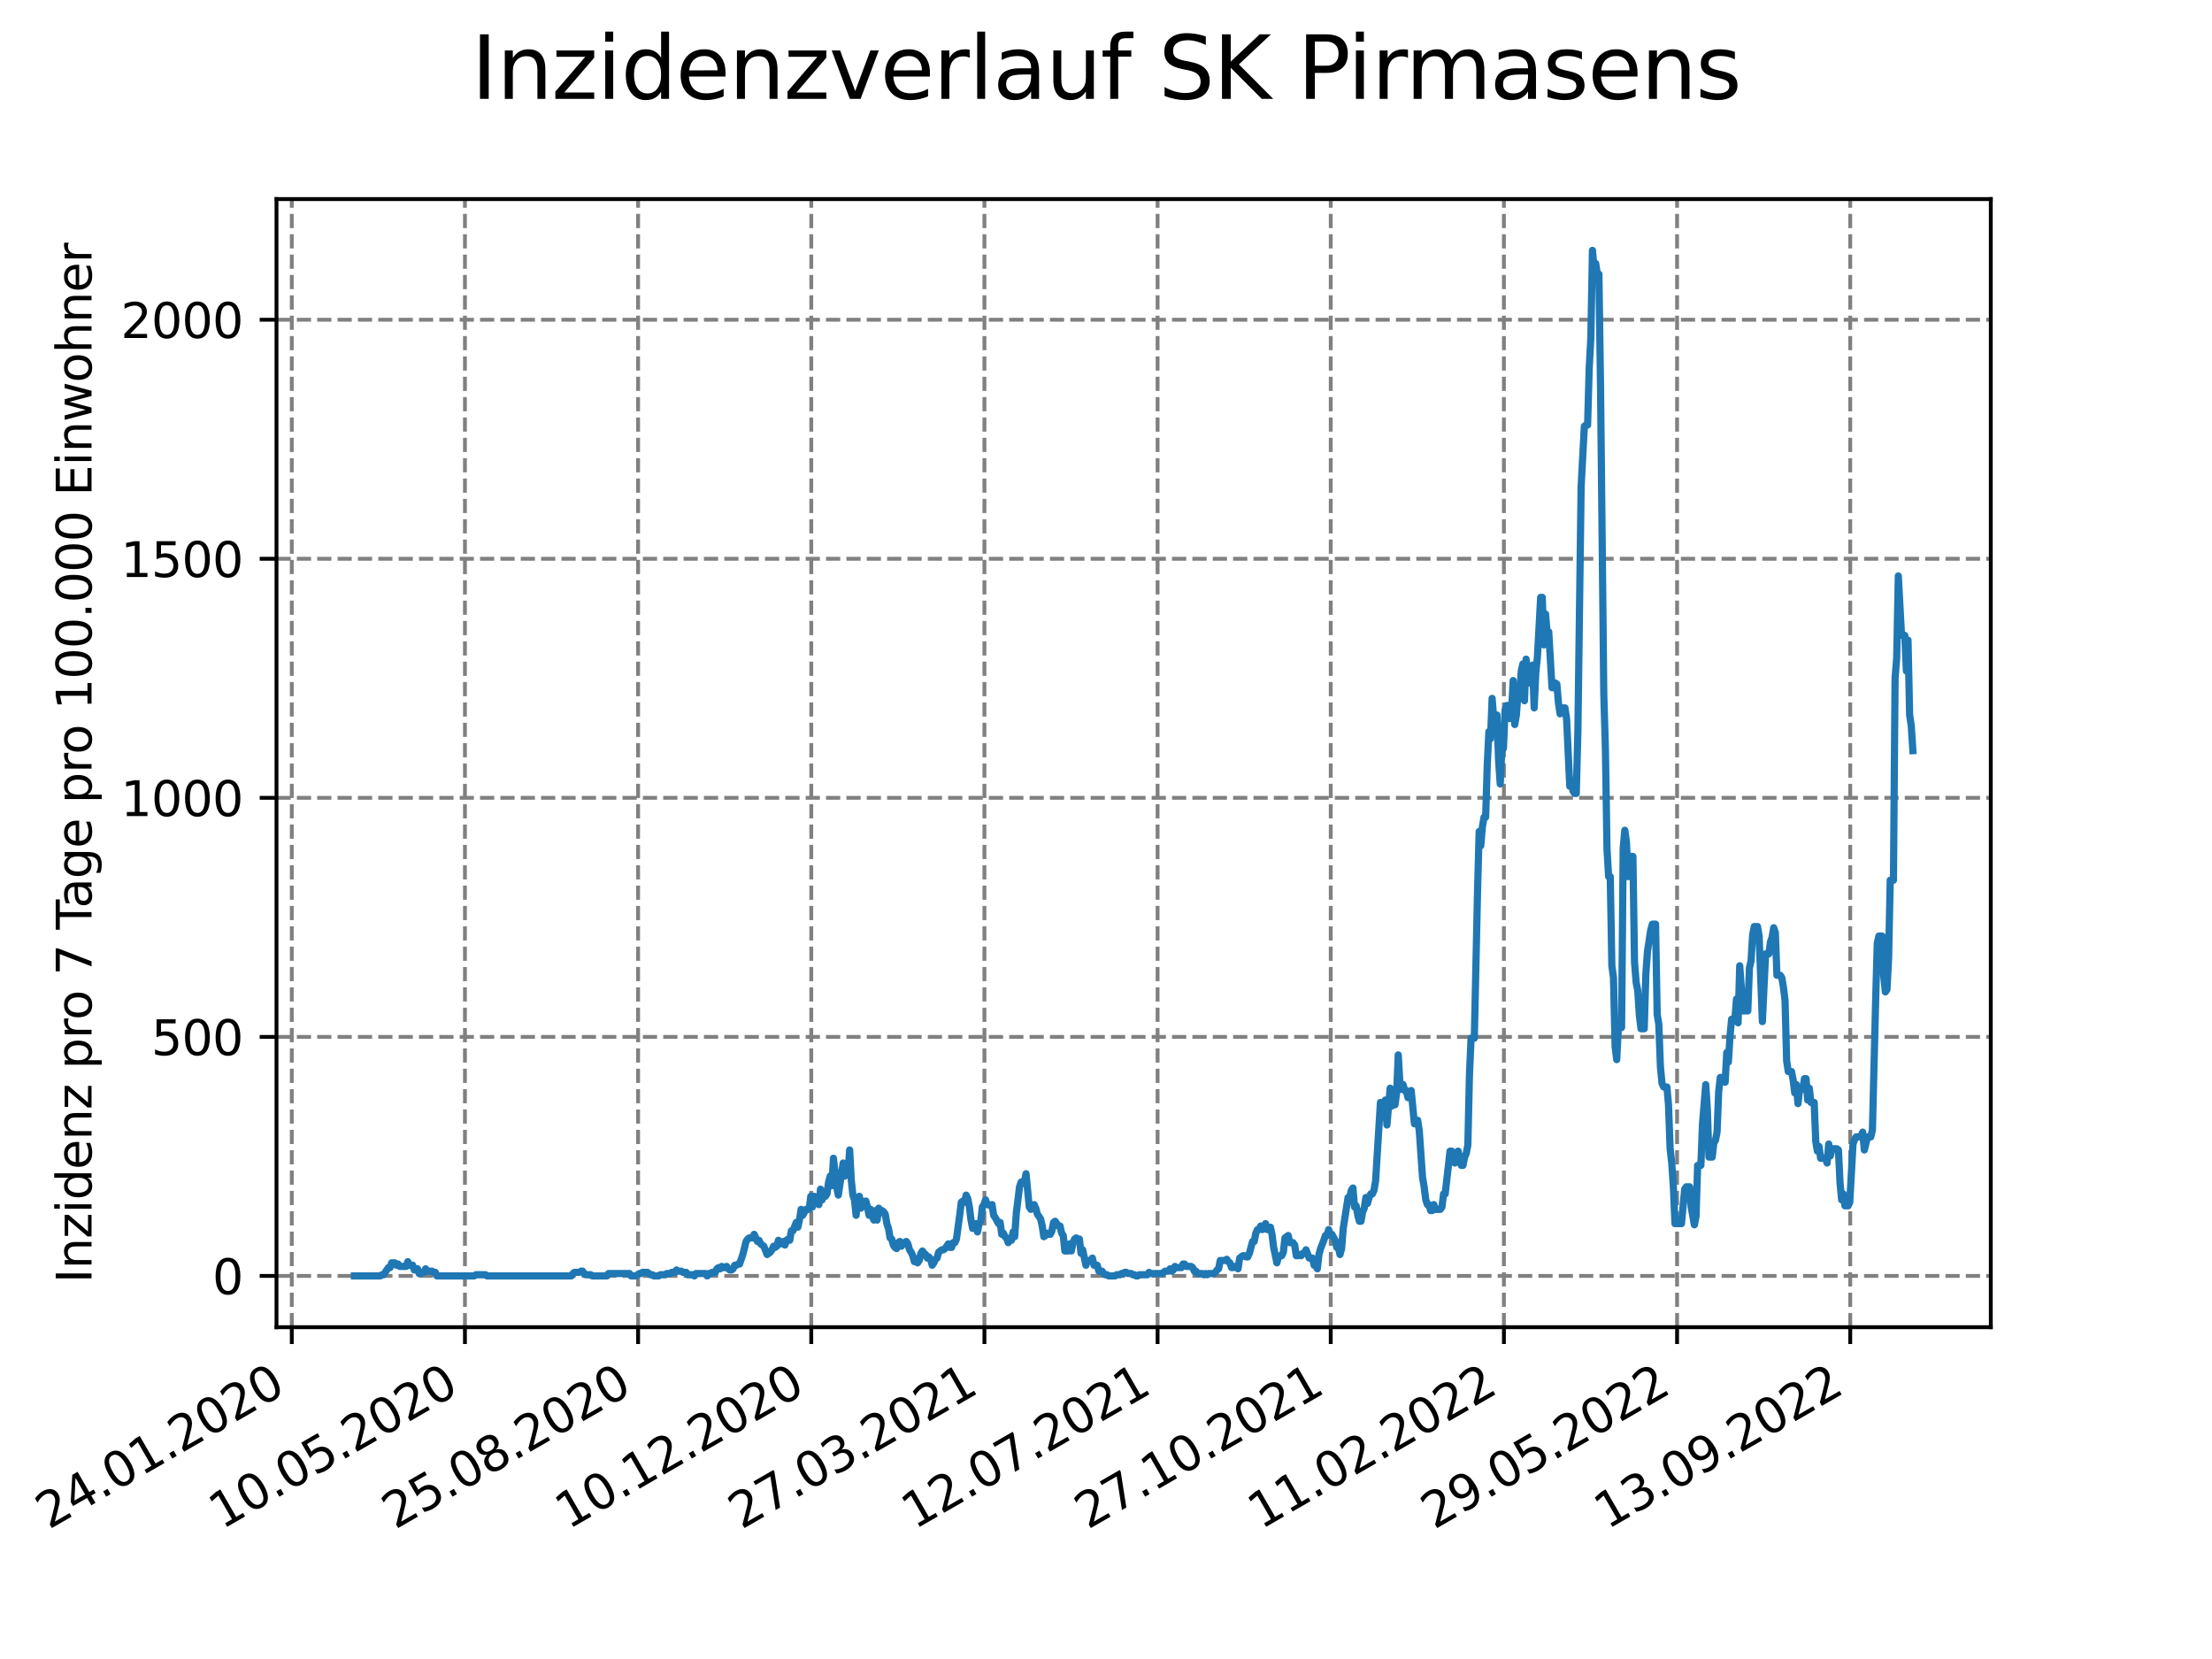 <?xml version="1.0" encoding="utf-8" standalone="no"?>
<!DOCTYPE svg PUBLIC "-//W3C//DTD SVG 1.1//EN"
  "http://www.w3.org/Graphics/SVG/1.1/DTD/svg11.dtd">
<svg xmlns:xlink="http://www.w3.org/1999/xlink" width="460.8pt" height="345.6pt" viewBox="0 0 460.8 345.6" xmlns="http://www.w3.org/2000/svg" version="1.1">
 <defs>
  <style type="text/css">*{stroke-linejoin: round; stroke-linecap: butt}</style>
 </defs>
 <g id="figure_1">
  <g id="patch_1">
   <path d="M 0 345.6 
L 460.8 345.6 
L 460.8 0 
L 0 0 
z
" style="fill: #ffffff"/>
  </g>
  <g id="axes_1">
   <g id="patch_2">
    <path d="M 57.6 276.48 
L 414.72 276.48 
L 414.72 41.472 
L 57.6 41.472 
z
" style="fill: #ffffff"/>
   </g>
   <g id="matplotlib.axis_1">
    <g id="xtick_1">
     <g id="line2d_1">
      <path d="M 60.783 276.48 
L 60.783 41.472 
" clip-path="url(#pb4352cce9f)" style="fill: none; stroke-dasharray: 2.96,1.28; stroke-dashoffset: 0; stroke: #808080; stroke-width: 0.8"/>
     </g>
     <g id="line2d_2">
      <defs>
       <path id="m82fbf95c43" d="M 0 0 
L 0 3.5 
" style="stroke: #000000; stroke-width: 0.8"/>
      </defs>
      <g>
       <use xlink:href="#m82fbf95c43" x="60.783" y="276.48" style="stroke: #000000; stroke-width: 0.8"/>
      </g>
     </g>
     <g id="text_1">
      <!-- 24.01.2020 -->
      <g transform="translate(10.158 318.689) rotate(-30) scale(0.1 -0.1)">
       <defs>
        <path id="DejaVuSans-32" d="M 1228 531 
L 3431 531 
L 3431 0 
L 469 0 
L 469 531 
Q 828 903 1448 1529 
Q 2069 2156 2228 2338 
Q 2531 2678 2651 2914 
Q 2772 3150 2772 3378 
Q 2772 3750 2511 3984 
Q 2250 4219 1831 4219 
Q 1534 4219 1204 4116 
Q 875 4013 500 3803 
L 500 4441 
Q 881 4594 1212 4672 
Q 1544 4750 1819 4750 
Q 2544 4750 2975 4387 
Q 3406 4025 3406 3419 
Q 3406 3131 3298 2873 
Q 3191 2616 2906 2266 
Q 2828 2175 2409 1742 
Q 1991 1309 1228 531 
z
" transform="scale(0.016)"/>
        <path id="DejaVuSans-34" d="M 2419 4116 
L 825 1625 
L 2419 1625 
L 2419 4116 
z
M 2253 4666 
L 3047 4666 
L 3047 1625 
L 3713 1625 
L 3713 1100 
L 3047 1100 
L 3047 0 
L 2419 0 
L 2419 1100 
L 313 1100 
L 313 1709 
L 2253 4666 
z
" transform="scale(0.016)"/>
        <path id="DejaVuSans-2e" d="M 684 794 
L 1344 794 
L 1344 0 
L 684 0 
L 684 794 
z
" transform="scale(0.016)"/>
        <path id="DejaVuSans-30" d="M 2034 4250 
Q 1547 4250 1301 3770 
Q 1056 3291 1056 2328 
Q 1056 1369 1301 889 
Q 1547 409 2034 409 
Q 2525 409 2770 889 
Q 3016 1369 3016 2328 
Q 3016 3291 2770 3770 
Q 2525 4250 2034 4250 
z
M 2034 4750 
Q 2819 4750 3233 4129 
Q 3647 3509 3647 2328 
Q 3647 1150 3233 529 
Q 2819 -91 2034 -91 
Q 1250 -91 836 529 
Q 422 1150 422 2328 
Q 422 3509 836 4129 
Q 1250 4750 2034 4750 
z
" transform="scale(0.016)"/>
        <path id="DejaVuSans-31" d="M 794 531 
L 1825 531 
L 1825 4091 
L 703 3866 
L 703 4441 
L 1819 4666 
L 2450 4666 
L 2450 531 
L 3481 531 
L 3481 0 
L 794 0 
L 794 531 
z
" transform="scale(0.016)"/>
       </defs>
       <use xlink:href="#DejaVuSans-32"/>
       <use xlink:href="#DejaVuSans-34" x="63.623"/>
       <use xlink:href="#DejaVuSans-2e" x="127.246"/>
       <use xlink:href="#DejaVuSans-30" x="159.033"/>
       <use xlink:href="#DejaVuSans-31" x="222.656"/>
       <use xlink:href="#DejaVuSans-2e" x="286.279"/>
       <use xlink:href="#DejaVuSans-32" x="318.066"/>
       <use xlink:href="#DejaVuSans-30" x="381.689"/>
       <use xlink:href="#DejaVuSans-32" x="445.312"/>
       <use xlink:href="#DejaVuSans-30" x="508.936"/>
      </g>
     </g>
    </g>
    <g id="xtick_2">
     <g id="line2d_3">
      <path d="M 96.856 276.48 
L 96.856 41.472 
" clip-path="url(#pb4352cce9f)" style="fill: none; stroke-dasharray: 2.96,1.28; stroke-dashoffset: 0; stroke: #808080; stroke-width: 0.8"/>
     </g>
     <g id="line2d_4">
      <g>
       <use xlink:href="#m82fbf95c43" x="96.856" y="276.48" style="stroke: #000000; stroke-width: 0.8"/>
      </g>
     </g>
     <g id="text_2">
      <!-- 10.05.2020 -->
      <g transform="translate(46.231 318.689) rotate(-30) scale(0.1 -0.1)">
       <defs>
        <path id="DejaVuSans-35" d="M 691 4666 
L 3169 4666 
L 3169 4134 
L 1269 4134 
L 1269 2991 
Q 1406 3038 1543 3061 
Q 1681 3084 1819 3084 
Q 2600 3084 3056 2656 
Q 3513 2228 3513 1497 
Q 3513 744 3044 326 
Q 2575 -91 1722 -91 
Q 1428 -91 1123 -41 
Q 819 9 494 109 
L 494 744 
Q 775 591 1075 516 
Q 1375 441 1709 441 
Q 2250 441 2565 725 
Q 2881 1009 2881 1497 
Q 2881 1984 2565 2268 
Q 2250 2553 1709 2553 
Q 1456 2553 1204 2497 
Q 953 2441 691 2322 
L 691 4666 
z
" transform="scale(0.016)"/>
       </defs>
       <use xlink:href="#DejaVuSans-31"/>
       <use xlink:href="#DejaVuSans-30" x="63.623"/>
       <use xlink:href="#DejaVuSans-2e" x="127.246"/>
       <use xlink:href="#DejaVuSans-30" x="159.033"/>
       <use xlink:href="#DejaVuSans-35" x="222.656"/>
       <use xlink:href="#DejaVuSans-2e" x="286.279"/>
       <use xlink:href="#DejaVuSans-32" x="318.066"/>
       <use xlink:href="#DejaVuSans-30" x="381.689"/>
       <use xlink:href="#DejaVuSans-32" x="445.312"/>
       <use xlink:href="#DejaVuSans-30" x="508.936"/>
      </g>
     </g>
    </g>
    <g id="xtick_3">
     <g id="line2d_5">
      <path d="M 132.929 276.48 
L 132.929 41.472 
" clip-path="url(#pb4352cce9f)" style="fill: none; stroke-dasharray: 2.96,1.28; stroke-dashoffset: 0; stroke: #808080; stroke-width: 0.8"/>
     </g>
     <g id="line2d_6">
      <g>
       <use xlink:href="#m82fbf95c43" x="132.929" y="276.48" style="stroke: #000000; stroke-width: 0.8"/>
      </g>
     </g>
     <g id="text_3">
      <!-- 25.08.2020 -->
      <g transform="translate(82.303 318.689) rotate(-30) scale(0.1 -0.1)">
       <defs>
        <path id="DejaVuSans-38" d="M 2034 2216 
Q 1584 2216 1326 1975 
Q 1069 1734 1069 1313 
Q 1069 891 1326 650 
Q 1584 409 2034 409 
Q 2484 409 2743 651 
Q 3003 894 3003 1313 
Q 3003 1734 2745 1975 
Q 2488 2216 2034 2216 
z
M 1403 2484 
Q 997 2584 770 2862 
Q 544 3141 544 3541 
Q 544 4100 942 4425 
Q 1341 4750 2034 4750 
Q 2731 4750 3128 4425 
Q 3525 4100 3525 3541 
Q 3525 3141 3298 2862 
Q 3072 2584 2669 2484 
Q 3125 2378 3379 2068 
Q 3634 1759 3634 1313 
Q 3634 634 3220 271 
Q 2806 -91 2034 -91 
Q 1263 -91 848 271 
Q 434 634 434 1313 
Q 434 1759 690 2068 
Q 947 2378 1403 2484 
z
M 1172 3481 
Q 1172 3119 1398 2916 
Q 1625 2713 2034 2713 
Q 2441 2713 2670 2916 
Q 2900 3119 2900 3481 
Q 2900 3844 2670 4047 
Q 2441 4250 2034 4250 
Q 1625 4250 1398 4047 
Q 1172 3844 1172 3481 
z
" transform="scale(0.016)"/>
       </defs>
       <use xlink:href="#DejaVuSans-32"/>
       <use xlink:href="#DejaVuSans-35" x="63.623"/>
       <use xlink:href="#DejaVuSans-2e" x="127.246"/>
       <use xlink:href="#DejaVuSans-30" x="159.033"/>
       <use xlink:href="#DejaVuSans-38" x="222.656"/>
       <use xlink:href="#DejaVuSans-2e" x="286.279"/>
       <use xlink:href="#DejaVuSans-32" x="318.066"/>
       <use xlink:href="#DejaVuSans-30" x="381.689"/>
       <use xlink:href="#DejaVuSans-32" x="445.312"/>
       <use xlink:href="#DejaVuSans-30" x="508.936"/>
      </g>
     </g>
    </g>
    <g id="xtick_4">
     <g id="line2d_7">
      <path d="M 169.001 276.48 
L 169.001 41.472 
" clip-path="url(#pb4352cce9f)" style="fill: none; stroke-dasharray: 2.96,1.28; stroke-dashoffset: 0; stroke: #808080; stroke-width: 0.8"/>
     </g>
     <g id="line2d_8">
      <g>
       <use xlink:href="#m82fbf95c43" x="169.001" y="276.48" style="stroke: #000000; stroke-width: 0.8"/>
      </g>
     </g>
     <g id="text_4">
      <!-- 10.12.2020 -->
      <g transform="translate(118.376 318.689) rotate(-30) scale(0.1 -0.1)">
       <use xlink:href="#DejaVuSans-31"/>
       <use xlink:href="#DejaVuSans-30" x="63.623"/>
       <use xlink:href="#DejaVuSans-2e" x="127.246"/>
       <use xlink:href="#DejaVuSans-31" x="159.033"/>
       <use xlink:href="#DejaVuSans-32" x="222.656"/>
       <use xlink:href="#DejaVuSans-2e" x="286.279"/>
       <use xlink:href="#DejaVuSans-32" x="318.066"/>
       <use xlink:href="#DejaVuSans-30" x="381.689"/>
       <use xlink:href="#DejaVuSans-32" x="445.312"/>
       <use xlink:href="#DejaVuSans-30" x="508.936"/>
      </g>
     </g>
    </g>
    <g id="xtick_5">
     <g id="line2d_9">
      <path d="M 205.074 276.48 
L 205.074 41.472 
" clip-path="url(#pb4352cce9f)" style="fill: none; stroke-dasharray: 2.96,1.28; stroke-dashoffset: 0; stroke: #808080; stroke-width: 0.8"/>
     </g>
     <g id="line2d_10">
      <g>
       <use xlink:href="#m82fbf95c43" x="205.074" y="276.48" style="stroke: #000000; stroke-width: 0.8"/>
      </g>
     </g>
     <g id="text_5">
      <!-- 27.03.2021 -->
      <g transform="translate(154.449 318.689) rotate(-30) scale(0.1 -0.1)">
       <defs>
        <path id="DejaVuSans-37" d="M 525 4666 
L 3525 4666 
L 3525 4397 
L 1831 0 
L 1172 0 
L 2766 4134 
L 525 4134 
L 525 4666 
z
" transform="scale(0.016)"/>
        <path id="DejaVuSans-33" d="M 2597 2516 
Q 3050 2419 3304 2112 
Q 3559 1806 3559 1356 
Q 3559 666 3084 287 
Q 2609 -91 1734 -91 
Q 1441 -91 1130 -33 
Q 819 25 488 141 
L 488 750 
Q 750 597 1062 519 
Q 1375 441 1716 441 
Q 2309 441 2620 675 
Q 2931 909 2931 1356 
Q 2931 1769 2642 2001 
Q 2353 2234 1838 2234 
L 1294 2234 
L 1294 2753 
L 1863 2753 
Q 2328 2753 2575 2939 
Q 2822 3125 2822 3475 
Q 2822 3834 2567 4026 
Q 2313 4219 1838 4219 
Q 1578 4219 1281 4162 
Q 984 4106 628 3988 
L 628 4550 
Q 988 4650 1302 4700 
Q 1616 4750 1894 4750 
Q 2613 4750 3031 4423 
Q 3450 4097 3450 3541 
Q 3450 3153 3228 2886 
Q 3006 2619 2597 2516 
z
" transform="scale(0.016)"/>
       </defs>
       <use xlink:href="#DejaVuSans-32"/>
       <use xlink:href="#DejaVuSans-37" x="63.623"/>
       <use xlink:href="#DejaVuSans-2e" x="127.246"/>
       <use xlink:href="#DejaVuSans-30" x="159.033"/>
       <use xlink:href="#DejaVuSans-33" x="222.656"/>
       <use xlink:href="#DejaVuSans-2e" x="286.279"/>
       <use xlink:href="#DejaVuSans-32" x="318.066"/>
       <use xlink:href="#DejaVuSans-30" x="381.689"/>
       <use xlink:href="#DejaVuSans-32" x="445.312"/>
       <use xlink:href="#DejaVuSans-31" x="508.936"/>
      </g>
     </g>
    </g>
    <g id="xtick_6">
     <g id="line2d_11">
      <path d="M 241.147 276.48 
L 241.147 41.472 
" clip-path="url(#pb4352cce9f)" style="fill: none; stroke-dasharray: 2.96,1.28; stroke-dashoffset: 0; stroke: #808080; stroke-width: 0.8"/>
     </g>
     <g id="line2d_12">
      <g>
       <use xlink:href="#m82fbf95c43" x="241.147" y="276.48" style="stroke: #000000; stroke-width: 0.8"/>
      </g>
     </g>
     <g id="text_6">
      <!-- 12.07.2021 -->
      <g transform="translate(190.521 318.689) rotate(-30) scale(0.1 -0.1)">
       <use xlink:href="#DejaVuSans-31"/>
       <use xlink:href="#DejaVuSans-32" x="63.623"/>
       <use xlink:href="#DejaVuSans-2e" x="127.246"/>
       <use xlink:href="#DejaVuSans-30" x="159.033"/>
       <use xlink:href="#DejaVuSans-37" x="222.656"/>
       <use xlink:href="#DejaVuSans-2e" x="286.279"/>
       <use xlink:href="#DejaVuSans-32" x="318.066"/>
       <use xlink:href="#DejaVuSans-30" x="381.689"/>
       <use xlink:href="#DejaVuSans-32" x="445.312"/>
       <use xlink:href="#DejaVuSans-31" x="508.936"/>
      </g>
     </g>
    </g>
    <g id="xtick_7">
     <g id="line2d_13">
      <path d="M 277.219 276.48 
L 277.219 41.472 
" clip-path="url(#pb4352cce9f)" style="fill: none; stroke-dasharray: 2.96,1.28; stroke-dashoffset: 0; stroke: #808080; stroke-width: 0.8"/>
     </g>
     <g id="line2d_14">
      <g>
       <use xlink:href="#m82fbf95c43" x="277.219" y="276.48" style="stroke: #000000; stroke-width: 0.8"/>
      </g>
     </g>
     <g id="text_7">
      <!-- 27.10.2021 -->
      <g transform="translate(226.594 318.689) rotate(-30) scale(0.1 -0.1)">
       <use xlink:href="#DejaVuSans-32"/>
       <use xlink:href="#DejaVuSans-37" x="63.623"/>
       <use xlink:href="#DejaVuSans-2e" x="127.246"/>
       <use xlink:href="#DejaVuSans-31" x="159.033"/>
       <use xlink:href="#DejaVuSans-30" x="222.656"/>
       <use xlink:href="#DejaVuSans-2e" x="286.279"/>
       <use xlink:href="#DejaVuSans-32" x="318.066"/>
       <use xlink:href="#DejaVuSans-30" x="381.689"/>
       <use xlink:href="#DejaVuSans-32" x="445.312"/>
       <use xlink:href="#DejaVuSans-31" x="508.936"/>
      </g>
     </g>
    </g>
    <g id="xtick_8">
     <g id="line2d_15">
      <path d="M 313.292 276.48 
L 313.292 41.472 
" clip-path="url(#pb4352cce9f)" style="fill: none; stroke-dasharray: 2.96,1.28; stroke-dashoffset: 0; stroke: #808080; stroke-width: 0.8"/>
     </g>
     <g id="line2d_16">
      <g>
       <use xlink:href="#m82fbf95c43" x="313.292" y="276.48" style="stroke: #000000; stroke-width: 0.8"/>
      </g>
     </g>
     <g id="text_8">
      <!-- 11.02.2022 -->
      <g transform="translate(262.667 318.689) rotate(-30) scale(0.1 -0.1)">
       <use xlink:href="#DejaVuSans-31"/>
       <use xlink:href="#DejaVuSans-31" x="63.623"/>
       <use xlink:href="#DejaVuSans-2e" x="127.246"/>
       <use xlink:href="#DejaVuSans-30" x="159.033"/>
       <use xlink:href="#DejaVuSans-32" x="222.656"/>
       <use xlink:href="#DejaVuSans-2e" x="286.279"/>
       <use xlink:href="#DejaVuSans-32" x="318.066"/>
       <use xlink:href="#DejaVuSans-30" x="381.689"/>
       <use xlink:href="#DejaVuSans-32" x="445.312"/>
       <use xlink:href="#DejaVuSans-32" x="508.936"/>
      </g>
     </g>
    </g>
    <g id="xtick_9">
     <g id="line2d_17">
      <path d="M 349.365 276.48 
L 349.365 41.472 
" clip-path="url(#pb4352cce9f)" style="fill: none; stroke-dasharray: 2.96,1.28; stroke-dashoffset: 0; stroke: #808080; stroke-width: 0.8"/>
     </g>
     <g id="line2d_18">
      <g>
       <use xlink:href="#m82fbf95c43" x="349.365" y="276.48" style="stroke: #000000; stroke-width: 0.8"/>
      </g>
     </g>
     <g id="text_9">
      <!-- 29.05.2022 -->
      <g transform="translate(298.74 318.689) rotate(-30) scale(0.1 -0.1)">
       <defs>
        <path id="DejaVuSans-39" d="M 703 97 
L 703 672 
Q 941 559 1184 500 
Q 1428 441 1663 441 
Q 2288 441 2617 861 
Q 2947 1281 2994 2138 
Q 2813 1869 2534 1725 
Q 2256 1581 1919 1581 
Q 1219 1581 811 2004 
Q 403 2428 403 3163 
Q 403 3881 828 4315 
Q 1253 4750 1959 4750 
Q 2769 4750 3195 4129 
Q 3622 3509 3622 2328 
Q 3622 1225 3098 567 
Q 2575 -91 1691 -91 
Q 1453 -91 1209 -44 
Q 966 3 703 97 
z
M 1959 2075 
Q 2384 2075 2632 2365 
Q 2881 2656 2881 3163 
Q 2881 3666 2632 3958 
Q 2384 4250 1959 4250 
Q 1534 4250 1286 3958 
Q 1038 3666 1038 3163 
Q 1038 2656 1286 2365 
Q 1534 2075 1959 2075 
z
" transform="scale(0.016)"/>
       </defs>
       <use xlink:href="#DejaVuSans-32"/>
       <use xlink:href="#DejaVuSans-39" x="63.623"/>
       <use xlink:href="#DejaVuSans-2e" x="127.246"/>
       <use xlink:href="#DejaVuSans-30" x="159.033"/>
       <use xlink:href="#DejaVuSans-35" x="222.656"/>
       <use xlink:href="#DejaVuSans-2e" x="286.279"/>
       <use xlink:href="#DejaVuSans-32" x="318.066"/>
       <use xlink:href="#DejaVuSans-30" x="381.689"/>
       <use xlink:href="#DejaVuSans-32" x="445.312"/>
       <use xlink:href="#DejaVuSans-32" x="508.936"/>
      </g>
     </g>
    </g>
    <g id="xtick_10">
     <g id="line2d_19">
      <path d="M 385.438 276.48 
L 385.438 41.472 
" clip-path="url(#pb4352cce9f)" style="fill: none; stroke-dasharray: 2.96,1.28; stroke-dashoffset: 0; stroke: #808080; stroke-width: 0.8"/>
     </g>
     <g id="line2d_20">
      <g>
       <use xlink:href="#m82fbf95c43" x="385.438" y="276.48" style="stroke: #000000; stroke-width: 0.8"/>
      </g>
     </g>
     <g id="text_10">
      <!-- 13.09.2022 -->
      <g transform="translate(334.812 318.689) rotate(-30) scale(0.1 -0.1)">
       <use xlink:href="#DejaVuSans-31"/>
       <use xlink:href="#DejaVuSans-33" x="63.623"/>
       <use xlink:href="#DejaVuSans-2e" x="127.246"/>
       <use xlink:href="#DejaVuSans-30" x="159.033"/>
       <use xlink:href="#DejaVuSans-39" x="222.656"/>
       <use xlink:href="#DejaVuSans-2e" x="286.279"/>
       <use xlink:href="#DejaVuSans-32" x="318.066"/>
       <use xlink:href="#DejaVuSans-30" x="381.689"/>
       <use xlink:href="#DejaVuSans-32" x="445.312"/>
       <use xlink:href="#DejaVuSans-32" x="508.936"/>
      </g>
     </g>
    </g>
   </g>
   <g id="matplotlib.axis_2">
    <g id="ytick_1">
     <g id="line2d_21">
      <path d="M 57.6 265.798 
L 414.72 265.798 
" clip-path="url(#pb4352cce9f)" style="fill: none; stroke-dasharray: 2.96,1.28; stroke-dashoffset: 0; stroke: #808080; stroke-width: 0.8"/>
     </g>
     <g id="line2d_22">
      <defs>
       <path id="m0eebebe2ec" d="M 0 0 
L -3.5 0 
" style="stroke: #000000; stroke-width: 0.8"/>
      </defs>
      <g>
       <use xlink:href="#m0eebebe2ec" x="57.6" y="265.798" style="stroke: #000000; stroke-width: 0.8"/>
      </g>
     </g>
     <g id="text_11">
      <!-- 0 -->
      <g transform="translate(44.237 269.597) scale(0.1 -0.1)">
       <use xlink:href="#DejaVuSans-30"/>
      </g>
     </g>
    </g>
    <g id="ytick_2">
     <g id="line2d_23">
      <path d="M 57.6 216 
L 414.72 216 
" clip-path="url(#pb4352cce9f)" style="fill: none; stroke-dasharray: 2.96,1.28; stroke-dashoffset: 0; stroke: #808080; stroke-width: 0.8"/>
     </g>
     <g id="line2d_24">
      <g>
       <use xlink:href="#m0eebebe2ec" x="57.6" y="216" style="stroke: #000000; stroke-width: 0.8"/>
      </g>
     </g>
     <g id="text_12">
      <!-- 500 -->
      <g transform="translate(31.512 219.799) scale(0.1 -0.1)">
       <use xlink:href="#DejaVuSans-35"/>
       <use xlink:href="#DejaVuSans-30" x="63.623"/>
       <use xlink:href="#DejaVuSans-30" x="127.246"/>
      </g>
     </g>
    </g>
    <g id="ytick_3">
     <g id="line2d_25">
      <path d="M 57.6 166.202 
L 414.72 166.202 
" clip-path="url(#pb4352cce9f)" style="fill: none; stroke-dasharray: 2.96,1.28; stroke-dashoffset: 0; stroke: #808080; stroke-width: 0.8"/>
     </g>
     <g id="line2d_26">
      <g>
       <use xlink:href="#m0eebebe2ec" x="57.6" y="166.202" style="stroke: #000000; stroke-width: 0.8"/>
      </g>
     </g>
     <g id="text_13">
      <!-- 1000 -->
      <g transform="translate(25.15 170.001) scale(0.1 -0.1)">
       <use xlink:href="#DejaVuSans-31"/>
       <use xlink:href="#DejaVuSans-30" x="63.623"/>
       <use xlink:href="#DejaVuSans-30" x="127.246"/>
       <use xlink:href="#DejaVuSans-30" x="190.869"/>
      </g>
     </g>
    </g>
    <g id="ytick_4">
     <g id="line2d_27">
      <path d="M 57.6 116.404 
L 414.72 116.404 
" clip-path="url(#pb4352cce9f)" style="fill: none; stroke-dasharray: 2.96,1.28; stroke-dashoffset: 0; stroke: #808080; stroke-width: 0.8"/>
     </g>
     <g id="line2d_28">
      <g>
       <use xlink:href="#m0eebebe2ec" x="57.6" y="116.404" style="stroke: #000000; stroke-width: 0.8"/>
      </g>
     </g>
     <g id="text_14">
      <!-- 1500 -->
      <g transform="translate(25.15 120.204) scale(0.1 -0.1)">
       <use xlink:href="#DejaVuSans-31"/>
       <use xlink:href="#DejaVuSans-35" x="63.623"/>
       <use xlink:href="#DejaVuSans-30" x="127.246"/>
       <use xlink:href="#DejaVuSans-30" x="190.869"/>
      </g>
     </g>
    </g>
    <g id="ytick_5">
     <g id="line2d_29">
      <path d="M 57.6 66.607 
L 414.72 66.607 
" clip-path="url(#pb4352cce9f)" style="fill: none; stroke-dasharray: 2.96,1.28; stroke-dashoffset: 0; stroke: #808080; stroke-width: 0.8"/>
     </g>
     <g id="line2d_30">
      <g>
       <use xlink:href="#m0eebebe2ec" x="57.6" y="66.607" style="stroke: #000000; stroke-width: 0.8"/>
      </g>
     </g>
     <g id="text_15">
      <!-- 2000 -->
      <g transform="translate(25.15 70.406) scale(0.1 -0.1)">
       <use xlink:href="#DejaVuSans-32"/>
       <use xlink:href="#DejaVuSans-30" x="63.623"/>
       <use xlink:href="#DejaVuSans-30" x="127.246"/>
       <use xlink:href="#DejaVuSans-30" x="190.869"/>
      </g>
     </g>
    </g>
    <g id="text_16">
     <!-- Inzidenz pro 7 Tage pro 100.000 Einwohner -->
     <g transform="translate(19.07 267.301) rotate(-90) scale(0.1 -0.1)">
      <defs>
       <path id="DejaVuSans-49" d="M 628 4666 
L 1259 4666 
L 1259 0 
L 628 0 
L 628 4666 
z
" transform="scale(0.016)"/>
       <path id="DejaVuSans-6e" d="M 3513 2113 
L 3513 0 
L 2938 0 
L 2938 2094 
Q 2938 2591 2744 2837 
Q 2550 3084 2163 3084 
Q 1697 3084 1428 2787 
Q 1159 2491 1159 1978 
L 1159 0 
L 581 0 
L 581 3500 
L 1159 3500 
L 1159 2956 
Q 1366 3272 1645 3428 
Q 1925 3584 2291 3584 
Q 2894 3584 3203 3211 
Q 3513 2838 3513 2113 
z
" transform="scale(0.016)"/>
       <path id="DejaVuSans-7a" d="M 353 3500 
L 3084 3500 
L 3084 2975 
L 922 459 
L 3084 459 
L 3084 0 
L 275 0 
L 275 525 
L 2438 3041 
L 353 3041 
L 353 3500 
z
" transform="scale(0.016)"/>
       <path id="DejaVuSans-69" d="M 603 3500 
L 1178 3500 
L 1178 0 
L 603 0 
L 603 3500 
z
M 603 4863 
L 1178 4863 
L 1178 4134 
L 603 4134 
L 603 4863 
z
" transform="scale(0.016)"/>
       <path id="DejaVuSans-64" d="M 2906 2969 
L 2906 4863 
L 3481 4863 
L 3481 0 
L 2906 0 
L 2906 525 
Q 2725 213 2448 61 
Q 2172 -91 1784 -91 
Q 1150 -91 751 415 
Q 353 922 353 1747 
Q 353 2572 751 3078 
Q 1150 3584 1784 3584 
Q 2172 3584 2448 3432 
Q 2725 3281 2906 2969 
z
M 947 1747 
Q 947 1113 1208 752 
Q 1469 391 1925 391 
Q 2381 391 2643 752 
Q 2906 1113 2906 1747 
Q 2906 2381 2643 2742 
Q 2381 3103 1925 3103 
Q 1469 3103 1208 2742 
Q 947 2381 947 1747 
z
" transform="scale(0.016)"/>
       <path id="DejaVuSans-65" d="M 3597 1894 
L 3597 1613 
L 953 1613 
Q 991 1019 1311 708 
Q 1631 397 2203 397 
Q 2534 397 2845 478 
Q 3156 559 3463 722 
L 3463 178 
Q 3153 47 2828 -22 
Q 2503 -91 2169 -91 
Q 1331 -91 842 396 
Q 353 884 353 1716 
Q 353 2575 817 3079 
Q 1281 3584 2069 3584 
Q 2775 3584 3186 3129 
Q 3597 2675 3597 1894 
z
M 3022 2063 
Q 3016 2534 2758 2815 
Q 2500 3097 2075 3097 
Q 1594 3097 1305 2825 
Q 1016 2553 972 2059 
L 3022 2063 
z
" transform="scale(0.016)"/>
       <path id="DejaVuSans-20" transform="scale(0.016)"/>
       <path id="DejaVuSans-70" d="M 1159 525 
L 1159 -1331 
L 581 -1331 
L 581 3500 
L 1159 3500 
L 1159 2969 
Q 1341 3281 1617 3432 
Q 1894 3584 2278 3584 
Q 2916 3584 3314 3078 
Q 3713 2572 3713 1747 
Q 3713 922 3314 415 
Q 2916 -91 2278 -91 
Q 1894 -91 1617 61 
Q 1341 213 1159 525 
z
M 3116 1747 
Q 3116 2381 2855 2742 
Q 2594 3103 2138 3103 
Q 1681 3103 1420 2742 
Q 1159 2381 1159 1747 
Q 1159 1113 1420 752 
Q 1681 391 2138 391 
Q 2594 391 2855 752 
Q 3116 1113 3116 1747 
z
" transform="scale(0.016)"/>
       <path id="DejaVuSans-72" d="M 2631 2963 
Q 2534 3019 2420 3045 
Q 2306 3072 2169 3072 
Q 1681 3072 1420 2755 
Q 1159 2438 1159 1844 
L 1159 0 
L 581 0 
L 581 3500 
L 1159 3500 
L 1159 2956 
Q 1341 3275 1631 3429 
Q 1922 3584 2338 3584 
Q 2397 3584 2469 3576 
Q 2541 3569 2628 3553 
L 2631 2963 
z
" transform="scale(0.016)"/>
       <path id="DejaVuSans-6f" d="M 1959 3097 
Q 1497 3097 1228 2736 
Q 959 2375 959 1747 
Q 959 1119 1226 758 
Q 1494 397 1959 397 
Q 2419 397 2687 759 
Q 2956 1122 2956 1747 
Q 2956 2369 2687 2733 
Q 2419 3097 1959 3097 
z
M 1959 3584 
Q 2709 3584 3137 3096 
Q 3566 2609 3566 1747 
Q 3566 888 3137 398 
Q 2709 -91 1959 -91 
Q 1206 -91 779 398 
Q 353 888 353 1747 
Q 353 2609 779 3096 
Q 1206 3584 1959 3584 
z
" transform="scale(0.016)"/>
       <path id="DejaVuSans-54" d="M -19 4666 
L 3928 4666 
L 3928 4134 
L 2272 4134 
L 2272 0 
L 1638 0 
L 1638 4134 
L -19 4134 
L -19 4666 
z
" transform="scale(0.016)"/>
       <path id="DejaVuSans-61" d="M 2194 1759 
Q 1497 1759 1228 1600 
Q 959 1441 959 1056 
Q 959 750 1161 570 
Q 1363 391 1709 391 
Q 2188 391 2477 730 
Q 2766 1069 2766 1631 
L 2766 1759 
L 2194 1759 
z
M 3341 1997 
L 3341 0 
L 2766 0 
L 2766 531 
Q 2569 213 2275 61 
Q 1981 -91 1556 -91 
Q 1019 -91 701 211 
Q 384 513 384 1019 
Q 384 1609 779 1909 
Q 1175 2209 1959 2209 
L 2766 2209 
L 2766 2266 
Q 2766 2663 2505 2880 
Q 2244 3097 1772 3097 
Q 1472 3097 1187 3025 
Q 903 2953 641 2809 
L 641 3341 
Q 956 3463 1253 3523 
Q 1550 3584 1831 3584 
Q 2591 3584 2966 3190 
Q 3341 2797 3341 1997 
z
" transform="scale(0.016)"/>
       <path id="DejaVuSans-67" d="M 2906 1791 
Q 2906 2416 2648 2759 
Q 2391 3103 1925 3103 
Q 1463 3103 1205 2759 
Q 947 2416 947 1791 
Q 947 1169 1205 825 
Q 1463 481 1925 481 
Q 2391 481 2648 825 
Q 2906 1169 2906 1791 
z
M 3481 434 
Q 3481 -459 3084 -895 
Q 2688 -1331 1869 -1331 
Q 1566 -1331 1297 -1286 
Q 1028 -1241 775 -1147 
L 775 -588 
Q 1028 -725 1275 -790 
Q 1522 -856 1778 -856 
Q 2344 -856 2625 -561 
Q 2906 -266 2906 331 
L 2906 616 
Q 2728 306 2450 153 
Q 2172 0 1784 0 
Q 1141 0 747 490 
Q 353 981 353 1791 
Q 353 2603 747 3093 
Q 1141 3584 1784 3584 
Q 2172 3584 2450 3431 
Q 2728 3278 2906 2969 
L 2906 3500 
L 3481 3500 
L 3481 434 
z
" transform="scale(0.016)"/>
       <path id="DejaVuSans-45" d="M 628 4666 
L 3578 4666 
L 3578 4134 
L 1259 4134 
L 1259 2753 
L 3481 2753 
L 3481 2222 
L 1259 2222 
L 1259 531 
L 3634 531 
L 3634 0 
L 628 0 
L 628 4666 
z
" transform="scale(0.016)"/>
       <path id="DejaVuSans-77" d="M 269 3500 
L 844 3500 
L 1563 769 
L 2278 3500 
L 2956 3500 
L 3675 769 
L 4391 3500 
L 4966 3500 
L 4050 0 
L 3372 0 
L 2619 2869 
L 1863 0 
L 1184 0 
L 269 3500 
z
" transform="scale(0.016)"/>
       <path id="DejaVuSans-68" d="M 3513 2113 
L 3513 0 
L 2938 0 
L 2938 2094 
Q 2938 2591 2744 2837 
Q 2550 3084 2163 3084 
Q 1697 3084 1428 2787 
Q 1159 2491 1159 1978 
L 1159 0 
L 581 0 
L 581 4863 
L 1159 4863 
L 1159 2956 
Q 1366 3272 1645 3428 
Q 1925 3584 2291 3584 
Q 2894 3584 3203 3211 
Q 3513 2838 3513 2113 
z
" transform="scale(0.016)"/>
      </defs>
      <use xlink:href="#DejaVuSans-49"/>
      <use xlink:href="#DejaVuSans-6e" x="29.492"/>
      <use xlink:href="#DejaVuSans-7a" x="92.871"/>
      <use xlink:href="#DejaVuSans-69" x="145.361"/>
      <use xlink:href="#DejaVuSans-64" x="173.145"/>
      <use xlink:href="#DejaVuSans-65" x="236.621"/>
      <use xlink:href="#DejaVuSans-6e" x="298.145"/>
      <use xlink:href="#DejaVuSans-7a" x="361.523"/>
      <use xlink:href="#DejaVuSans-20" x="414.014"/>
      <use xlink:href="#DejaVuSans-70" x="445.801"/>
      <use xlink:href="#DejaVuSans-72" x="509.277"/>
      <use xlink:href="#DejaVuSans-6f" x="548.141"/>
      <use xlink:href="#DejaVuSans-20" x="609.322"/>
      <use xlink:href="#DejaVuSans-37" x="641.109"/>
      <use xlink:href="#DejaVuSans-20" x="704.732"/>
      <use xlink:href="#DejaVuSans-54" x="736.52"/>
      <use xlink:href="#DejaVuSans-61" x="781.104"/>
      <use xlink:href="#DejaVuSans-67" x="842.383"/>
      <use xlink:href="#DejaVuSans-65" x="905.859"/>
      <use xlink:href="#DejaVuSans-20" x="967.383"/>
      <use xlink:href="#DejaVuSans-70" x="999.17"/>
      <use xlink:href="#DejaVuSans-72" x="1062.646"/>
      <use xlink:href="#DejaVuSans-6f" x="1101.51"/>
      <use xlink:href="#DejaVuSans-20" x="1162.691"/>
      <use xlink:href="#DejaVuSans-31" x="1194.479"/>
      <use xlink:href="#DejaVuSans-30" x="1258.102"/>
      <use xlink:href="#DejaVuSans-30" x="1321.725"/>
      <use xlink:href="#DejaVuSans-2e" x="1385.348"/>
      <use xlink:href="#DejaVuSans-30" x="1417.135"/>
      <use xlink:href="#DejaVuSans-30" x="1480.758"/>
      <use xlink:href="#DejaVuSans-30" x="1544.381"/>
      <use xlink:href="#DejaVuSans-20" x="1608.004"/>
      <use xlink:href="#DejaVuSans-45" x="1639.791"/>
      <use xlink:href="#DejaVuSans-69" x="1702.975"/>
      <use xlink:href="#DejaVuSans-6e" x="1730.758"/>
      <use xlink:href="#DejaVuSans-77" x="1794.137"/>
      <use xlink:href="#DejaVuSans-6f" x="1875.924"/>
      <use xlink:href="#DejaVuSans-68" x="1937.105"/>
      <use xlink:href="#DejaVuSans-6e" x="2000.484"/>
      <use xlink:href="#DejaVuSans-65" x="2063.863"/>
      <use xlink:href="#DejaVuSans-72" x="2125.387"/>
     </g>
    </g>
   </g>
   <g id="line2d_31">
    <path d="M 73.833 265.798 
L 79.227 265.798 
L 79.564 265.55 
L 79.901 265.55 
L 80.912 264.065 
L 81.25 264.065 
L 81.587 263.075 
L 82.261 263.075 
L 82.598 263.57 
L 82.935 263.322 
L 83.272 263.817 
L 84.621 263.817 
L 84.958 262.827 
L 85.295 263.57 
L 85.969 263.57 
L 86.306 264.56 
L 86.644 264.312 
L 86.981 264.312 
L 87.318 265.303 
L 87.655 265.303 
L 87.992 265.055 
L 88.329 265.055 
L 88.666 264.312 
L 89.004 264.808 
L 90.015 264.808 
L 90.352 265.055 
L 90.689 265.055 
L 91.026 265.798 
L 98.78 265.798 
L 99.117 265.55 
L 101.14 265.55 
L 101.477 265.798 
L 119.008 265.798 
L 119.345 265.303 
L 119.682 265.055 
L 120.694 265.055 
L 121.031 264.808 
L 121.368 264.808 
L 121.705 265.303 
L 122.042 265.55 
L 123.053 265.55 
L 123.391 265.798 
L 126.425 265.798 
L 126.762 265.303 
L 131.145 265.303 
L 131.482 265.798 
L 132.493 265.798 
L 133.167 265.303 
L 133.504 265.303 
L 133.842 265.055 
L 134.853 265.055 
L 135.527 265.55 
L 135.864 265.55 
L 136.201 265.798 
L 137.213 265.798 
L 137.55 265.55 
L 138.561 265.55 
L 138.898 265.303 
L 139.573 265.303 
L 139.91 265.055 
L 140.584 265.055 
L 140.921 264.56 
L 141.258 264.808 
L 141.933 264.808 
L 142.27 265.055 
L 142.944 265.055 
L 143.281 265.55 
L 144.293 265.55 
L 144.63 265.798 
L 144.967 265.303 
L 146.99 265.303 
L 147.327 265.798 
L 147.664 265.303 
L 148.001 265.303 
L 148.338 265.055 
L 149.012 265.055 
L 149.349 264.312 
L 149.687 264.065 
L 150.024 264.312 
L 150.361 263.817 
L 150.698 264.065 
L 151.035 264.065 
L 151.372 263.817 
L 151.709 264.312 
L 152.046 264.56 
L 152.384 264.56 
L 152.721 264.312 
L 153.058 263.57 
L 153.395 263.57 
L 153.732 263.322 
L 154.069 263.322 
L 154.744 261.342 
L 155.418 258.619 
L 155.755 258.123 
L 156.092 257.876 
L 156.766 257.876 
L 157.103 257.133 
L 157.778 258.619 
L 158.115 258.371 
L 158.452 259.114 
L 159.126 259.609 
L 159.8 261.342 
L 160.475 260.847 
L 160.812 260.352 
L 161.149 259.609 
L 161.486 259.856 
L 161.823 259.609 
L 162.16 258.371 
L 162.497 259.114 
L 162.835 259.114 
L 163.172 258.619 
L 163.509 259.361 
L 163.846 258.371 
L 164.183 258.123 
L 164.52 258.371 
L 164.857 256.391 
L 165.194 256.391 
L 165.869 254.658 
L 166.206 255.648 
L 166.543 254.163 
L 166.88 251.935 
L 167.217 253.172 
L 167.892 251.935 
L 168.566 251.935 
L 168.903 249.211 
L 169.24 251.439 
L 169.577 249.211 
L 169.914 249.706 
L 170.251 249.954 
L 170.589 250.944 
L 170.926 247.726 
L 171.263 249.954 
L 171.6 248.221 
L 171.937 249.211 
L 172.274 248.716 
L 172.611 246.241 
L 172.948 245.003 
L 173.286 246.983 
L 173.623 241.289 
L 174.297 247.231 
L 174.634 248.964 
L 175.645 242.28 
L 175.983 245.003 
L 176.32 244.508 
L 176.657 244.508 
L 176.994 239.557 
L 177.331 245.746 
L 177.668 248.964 
L 178.005 249.954 
L 178.342 253.172 
L 178.68 249.706 
L 179.017 249.211 
L 179.354 251.687 
L 179.691 250.202 
L 180.028 250.944 
L 180.365 250.202 
L 180.702 251.439 
L 181.04 253.172 
L 181.377 251.935 
L 181.714 253.42 
L 182.051 254.163 
L 182.388 252.182 
L 182.725 254.163 
L 183.062 251.687 
L 183.399 252.677 
L 183.737 252.182 
L 184.074 252.43 
L 184.411 252.925 
L 184.748 254.905 
L 185.085 255.895 
L 185.422 257.876 
L 185.759 258.123 
L 186.096 259.361 
L 186.434 259.856 
L 186.771 260.104 
L 187.108 258.866 
L 187.445 258.619 
L 187.782 259.609 
L 188.119 258.866 
L 188.456 259.114 
L 188.793 258.619 
L 189.131 259.114 
L 189.468 260.352 
L 189.805 260.847 
L 190.142 261.589 
L 190.479 262.827 
L 190.816 262.827 
L 191.153 263.075 
L 191.491 262.58 
L 191.828 261.094 
L 192.165 260.599 
L 192.502 261.094 
L 192.839 261.342 
L 193.176 262.084 
L 193.513 261.837 
L 193.85 262.332 
L 194.188 263.57 
L 194.525 263.075 
L 194.862 262.332 
L 195.199 262.084 
L 195.536 260.847 
L 196.21 260.352 
L 196.547 260.352 
L 196.885 260.104 
L 197.559 259.114 
L 197.896 259.856 
L 198.233 259.856 
L 198.57 258.866 
L 198.907 258.866 
L 199.244 258.123 
L 199.919 253.172 
L 200.256 250.449 
L 200.593 250.202 
L 200.93 250.449 
L 201.267 248.964 
L 201.604 249.706 
L 201.941 251.439 
L 202.279 254.163 
L 202.616 255.895 
L 203.29 254.905 
L 203.627 256.638 
L 203.964 254.905 
L 204.301 254.41 
L 204.639 251.439 
L 204.976 250.944 
L 205.313 249.954 
L 205.65 250.944 
L 205.987 250.944 
L 206.324 251.192 
L 206.661 250.944 
L 206.998 253.172 
L 207.336 253.667 
L 208.01 254.905 
L 208.347 254.658 
L 208.684 257.133 
L 209.021 256.886 
L 209.358 257.628 
L 209.695 257.876 
L 210.033 258.866 
L 210.37 258.371 
L 210.707 258.371 
L 211.044 256.638 
L 211.381 257.628 
L 211.718 252.677 
L 212.392 247.231 
L 212.73 246.241 
L 213.067 246.488 
L 213.404 246.241 
L 213.741 244.508 
L 214.415 251.439 
L 214.752 251.935 
L 215.089 251.192 
L 215.427 250.944 
L 215.764 251.687 
L 216.101 252.925 
L 216.775 253.915 
L 217.112 255.4 
L 217.449 257.628 
L 217.787 257.381 
L 218.124 256.886 
L 218.461 257.133 
L 218.798 257.133 
L 219.135 256.391 
L 219.472 254.658 
L 219.809 254.41 
L 220.484 255.4 
L 220.821 255.4 
L 221.158 256.886 
L 221.495 257.381 
L 221.832 260.599 
L 222.506 260.599 
L 222.843 259.114 
L 223.181 260.599 
L 223.518 258.866 
L 223.855 258.123 
L 224.192 257.876 
L 224.529 258.123 
L 224.866 258.123 
L 225.203 261.094 
L 225.54 260.352 
L 226.215 263.57 
L 226.552 262.58 
L 227.226 262.58 
L 227.563 262.084 
L 227.9 263.57 
L 228.575 263.57 
L 228.912 264.808 
L 229.586 264.808 
L 229.923 265.303 
L 230.26 265.55 
L 230.597 265.55 
L 230.935 265.798 
L 232.283 265.798 
L 232.62 265.55 
L 233.294 265.55 
L 233.632 265.303 
L 233.969 265.303 
L 234.306 265.055 
L 234.643 265.055 
L 234.98 265.303 
L 235.654 265.303 
L 235.991 265.55 
L 236.329 265.55 
L 236.666 265.798 
L 237.003 265.798 
L 237.34 265.55 
L 239.026 265.55 
L 239.363 265.055 
L 239.7 265.303 
L 242.06 265.303 
L 242.734 264.808 
L 243.408 264.808 
L 243.745 264.312 
L 244.083 264.808 
L 244.42 264.56 
L 244.757 263.817 
L 245.094 264.065 
L 246.105 264.065 
L 246.442 263.322 
L 246.78 263.322 
L 247.117 263.817 
L 248.128 263.817 
L 248.465 264.065 
L 248.802 264.808 
L 249.139 264.808 
L 249.477 265.303 
L 250.488 265.303 
L 250.825 265.55 
L 251.162 265.303 
L 251.499 265.55 
L 251.836 265.303 
L 252.848 265.303 
L 253.185 265.055 
L 253.522 264.56 
L 253.859 264.312 
L 254.196 262.58 
L 255.208 262.58 
L 255.545 262.332 
L 255.882 262.827 
L 256.219 263.075 
L 256.556 264.065 
L 256.893 264.065 
L 257.231 263.817 
L 257.568 263.817 
L 257.905 264.312 
L 258.242 262.084 
L 258.916 261.589 
L 259.253 261.589 
L 259.59 261.837 
L 259.928 261.837 
L 260.265 261.094 
L 260.939 258.619 
L 261.276 258.619 
L 261.613 256.886 
L 261.95 256.143 
L 262.287 256.143 
L 262.625 255.4 
L 262.962 256.143 
L 263.636 254.905 
L 263.973 256.143 
L 264.31 255.648 
L 264.647 255.648 
L 264.984 257.133 
L 265.322 259.856 
L 265.996 263.075 
L 266.333 261.837 
L 266.67 261.589 
L 267.007 261.589 
L 267.344 260.847 
L 267.681 257.876 
L 268.356 257.381 
L 268.693 258.866 
L 269.367 258.866 
L 269.704 259.361 
L 270.041 261.589 
L 270.379 261.589 
L 270.716 261.342 
L 271.053 261.589 
L 271.39 261.094 
L 271.727 261.094 
L 272.064 260.352 
L 272.738 262.084 
L 273.413 262.084 
L 273.75 263.57 
L 274.087 263.57 
L 274.424 264.312 
L 274.761 261.342 
L 275.098 260.104 
L 275.773 258.371 
L 276.11 257.381 
L 276.447 257.381 
L 276.784 256.143 
L 277.121 257.133 
L 277.458 257.133 
L 278.132 258.371 
L 278.47 259.856 
L 278.807 259.856 
L 279.144 261.342 
L 279.481 260.104 
L 279.818 255.895 
L 280.829 249.459 
L 281.167 249.459 
L 281.504 247.974 
L 281.841 247.478 
L 282.178 251.439 
L 282.515 251.192 
L 282.852 253.172 
L 283.189 254.41 
L 283.527 254.41 
L 283.864 252.43 
L 284.201 251.687 
L 284.538 249.459 
L 284.875 250.697 
L 285.212 249.459 
L 285.549 248.716 
L 285.886 248.716 
L 286.224 247.974 
L 286.561 245.993 
L 287.572 229.654 
L 287.909 229.902 
L 288.246 229.902 
L 288.583 229.159 
L 288.921 234.358 
L 289.595 226.683 
L 289.932 230.397 
L 290.269 230.149 
L 290.606 230.149 
L 290.943 227.674 
L 291.28 219.752 
L 291.618 225.446 
L 291.955 226.931 
L 292.292 225.941 
L 292.629 227.179 
L 292.966 227.179 
L 293.303 228.664 
L 293.64 227.426 
L 293.978 227.179 
L 294.652 234.11 
L 294.989 233.368 
L 295.326 233.368 
L 295.663 235.596 
L 296.337 245.25 
L 296.675 247.231 
L 297.012 249.954 
L 297.349 250.944 
L 297.686 250.944 
L 298.023 252.182 
L 298.36 252.182 
L 298.697 250.944 
L 299.034 251.935 
L 300.046 251.935 
L 300.383 251.439 
L 300.72 248.716 
L 301.057 248.716 
L 302.069 239.804 
L 302.406 239.804 
L 302.743 240.052 
L 303.08 242.28 
L 303.417 241.289 
L 303.754 239.804 
L 304.428 242.775 
L 304.766 242.775 
L 305.103 241.042 
L 305.44 240.299 
L 305.777 238.566 
L 306.114 223.96 
L 306.451 216.286 
L 307.126 216.286 
L 307.8 185.589 
L 308.137 173.211 
L 308.474 176.181 
L 308.811 172.22 
L 309.148 170.24 
L 309.485 170.24 
L 309.823 159.347 
L 310.16 152.416 
L 310.497 153.901 
L 310.834 145.484 
L 311.171 149.693 
L 311.508 149.693 
L 311.845 148.95 
L 312.182 158.357 
L 312.52 163.308 
L 312.857 156.377 
L 313.194 155.882 
L 313.531 147.96 
L 313.868 146.969 
L 314.205 146.969 
L 314.542 149.693 
L 314.879 148.455 
L 315.217 141.771 
L 315.554 150.93 
L 315.891 148.95 
L 316.228 144.246 
L 316.565 144.989 
L 316.902 139.79 
L 317.239 138.305 
L 317.576 145.979 
L 317.914 137.315 
L 318.251 140.78 
L 318.588 142.266 
L 318.925 142.266 
L 319.262 138.552 
L 319.599 147.464 
L 319.936 140.038 
L 320.274 136.819 
L 320.948 124.441 
L 321.285 124.441 
L 321.622 134.344 
L 321.959 127.907 
L 322.296 131.868 
L 322.633 131.621 
L 323.308 143.256 
L 323.645 143.256 
L 323.982 142.266 
L 324.319 142.513 
L 324.656 146.474 
L 324.993 148.702 
L 325.33 147.712 
L 325.668 147.464 
L 326.005 147.464 
L 326.342 149.693 
L 327.016 163.803 
L 327.353 162.566 
L 327.69 164.794 
L 328.027 165.289 
L 328.365 165.289 
L 328.702 152.416 
L 329.376 101.418 
L 330.05 88.793 
L 330.387 88.545 
L 330.724 88.545 
L 331.062 76.663 
L 331.399 70.474 
L 331.736 52.154 
L 332.073 55.868 
L 332.41 54.877 
L 332.747 57.105 
L 333.084 57.105 
L 333.422 80.623 
L 334.096 144.494 
L 334.433 155.882 
L 334.77 176.924 
L 335.107 182.618 
L 335.444 182.618 
L 335.781 201.185 
L 336.119 203.66 
L 336.456 218.019 
L 336.793 220.742 
L 337.13 214.058 
L 337.804 214.058 
L 338.141 176.676 
L 338.478 172.963 
L 338.816 175.439 
L 339.153 182.618 
L 339.49 178.409 
L 340.164 178.409 
L 340.501 200.442 
L 340.838 204.651 
L 341.175 206.384 
L 341.513 211.582 
L 341.85 214.305 
L 342.524 214.305 
L 342.861 202.918 
L 343.198 198.214 
L 343.872 193.758 
L 344.21 192.52 
L 344.884 192.52 
L 345.221 211.335 
L 345.558 213.315 
L 345.895 222.227 
L 346.232 225.693 
L 346.57 226.436 
L 347.244 226.436 
L 347.581 230.149 
L 347.918 239.309 
L 348.255 242.28 
L 348.592 247.231 
L 348.929 254.905 
L 350.278 254.905 
L 350.952 247.726 
L 351.289 247.231 
L 351.964 247.231 
L 352.301 251.439 
L 352.975 255.153 
L 353.312 253.42 
L 353.649 242.775 
L 354.323 242.775 
L 354.661 234.11 
L 355.335 225.941 
L 355.672 231.14 
L 356.009 241.042 
L 356.683 241.042 
L 357.02 238.071 
L 357.358 237.576 
L 357.695 235.843 
L 358.032 227.426 
L 358.369 224.455 
L 359.043 224.455 
L 359.38 225.446 
L 359.718 219.257 
L 360.055 221.237 
L 360.392 215.791 
L 360.729 212.325 
L 361.403 212.325 
L 361.74 208.117 
L 362.077 213.068 
L 362.415 201.185 
L 363.089 210.592 
L 364.1 210.592 
L 364.437 201.68 
L 364.774 200.195 
L 365.112 194.748 
L 365.449 193.015 
L 366.123 193.015 
L 366.46 194.996 
L 367.134 212.82 
L 367.809 198.709 
L 368.483 198.709 
L 368.82 196.234 
L 369.157 195.243 
L 369.494 193.263 
L 369.831 194.253 
L 370.168 203.165 
L 370.843 203.165 
L 371.18 203.66 
L 371.517 205.641 
L 371.854 208.364 
L 372.191 220.99 
L 372.528 223.218 
L 373.203 223.218 
L 373.54 224.951 
L 373.877 227.674 
L 374.214 225.941 
L 374.551 229.902 
L 374.888 226.931 
L 375.563 226.931 
L 375.9 224.703 
L 376.237 224.703 
L 376.574 229.159 
L 376.911 226.683 
L 377.248 229.654 
L 377.922 229.654 
L 378.26 237.824 
L 378.597 239.804 
L 378.934 238.814 
L 379.271 241.289 
L 380.282 241.289 
L 380.619 242.28 
L 380.957 238.319 
L 381.294 240.794 
L 381.631 239.309 
L 382.642 239.309 
L 382.979 239.557 
L 383.317 246.488 
L 383.654 249.954 
L 383.991 248.716 
L 384.328 251.192 
L 385.002 251.192 
L 385.339 250.449 
L 386.014 238.319 
L 386.351 237.329 
L 386.688 236.833 
L 387.362 236.833 
L 387.699 236.586 
L 388.036 235.843 
L 388.373 239.557 
L 389.048 236.833 
L 389.722 236.833 
L 390.059 235.348 
L 390.733 208.364 
L 391.07 196.481 
L 391.408 194.996 
L 392.082 194.996 
L 392.419 203.413 
L 392.756 206.631 
L 393.093 206.136 
L 393.43 199.699 
L 393.767 183.361 
L 394.442 183.361 
L 394.779 141.276 
L 395.116 137.067 
L 395.453 119.985 
L 396.127 132.363 
L 396.802 132.363 
L 397.139 139.79 
L 397.476 133.354 
L 397.813 148.95 
L 398.15 151.178 
L 398.487 156.377 
L 398.487 156.377 
" clip-path="url(#pb4352cce9f)" style="fill: none; stroke: #1f77b4; stroke-width: 1.5; stroke-linecap: square"/>
   </g>
   <g id="patch_3">
    <path d="M 57.6 276.48 
L 57.6 41.472 
" style="fill: none; stroke: #000000; stroke-width: 0.8; stroke-linejoin: miter; stroke-linecap: square"/>
   </g>
   <g id="patch_4">
    <path d="M 414.72 276.48 
L 414.72 41.472 
" style="fill: none; stroke: #000000; stroke-width: 0.8; stroke-linejoin: miter; stroke-linecap: square"/>
   </g>
   <g id="patch_5">
    <path d="M 57.6 276.48 
L 414.72 276.48 
" style="fill: none; stroke: #000000; stroke-width: 0.8; stroke-linejoin: miter; stroke-linecap: square"/>
   </g>
   <g id="patch_6">
    <path d="M 57.6 41.472 
L 414.72 41.472 
" style="fill: none; stroke: #000000; stroke-width: 0.8; stroke-linejoin: miter; stroke-linecap: square"/>
   </g>
  </g>
  <g id="text_17">
   <!-- Inzidenzverlauf SK Pirmasens -->
   <g transform="translate(98.183 20.589) scale(0.18 -0.18)">
    <defs>
     <path id="DejaVuSans-76" d="M 191 3500 
L 800 3500 
L 1894 563 
L 2988 3500 
L 3597 3500 
L 2284 0 
L 1503 0 
L 191 3500 
z
" transform="scale(0.016)"/>
     <path id="DejaVuSans-6c" d="M 603 4863 
L 1178 4863 
L 1178 0 
L 603 0 
L 603 4863 
z
" transform="scale(0.016)"/>
     <path id="DejaVuSans-75" d="M 544 1381 
L 544 3500 
L 1119 3500 
L 1119 1403 
Q 1119 906 1312 657 
Q 1506 409 1894 409 
Q 2359 409 2629 706 
Q 2900 1003 2900 1516 
L 2900 3500 
L 3475 3500 
L 3475 0 
L 2900 0 
L 2900 538 
Q 2691 219 2414 64 
Q 2138 -91 1772 -91 
Q 1169 -91 856 284 
Q 544 659 544 1381 
z
M 1991 3584 
L 1991 3584 
z
" transform="scale(0.016)"/>
     <path id="DejaVuSans-66" d="M 2375 4863 
L 2375 4384 
L 1825 4384 
Q 1516 4384 1395 4259 
Q 1275 4134 1275 3809 
L 1275 3500 
L 2222 3500 
L 2222 3053 
L 1275 3053 
L 1275 0 
L 697 0 
L 697 3053 
L 147 3053 
L 147 3500 
L 697 3500 
L 697 3744 
Q 697 4328 969 4595 
Q 1241 4863 1831 4863 
L 2375 4863 
z
" transform="scale(0.016)"/>
     <path id="DejaVuSans-53" d="M 3425 4513 
L 3425 3897 
Q 3066 4069 2747 4153 
Q 2428 4238 2131 4238 
Q 1616 4238 1336 4038 
Q 1056 3838 1056 3469 
Q 1056 3159 1242 3001 
Q 1428 2844 1947 2747 
L 2328 2669 
Q 3034 2534 3370 2195 
Q 3706 1856 3706 1288 
Q 3706 609 3251 259 
Q 2797 -91 1919 -91 
Q 1588 -91 1214 -16 
Q 841 59 441 206 
L 441 856 
Q 825 641 1194 531 
Q 1563 422 1919 422 
Q 2459 422 2753 634 
Q 3047 847 3047 1241 
Q 3047 1584 2836 1778 
Q 2625 1972 2144 2069 
L 1759 2144 
Q 1053 2284 737 2584 
Q 422 2884 422 3419 
Q 422 4038 858 4394 
Q 1294 4750 2059 4750 
Q 2388 4750 2728 4690 
Q 3069 4631 3425 4513 
z
" transform="scale(0.016)"/>
     <path id="DejaVuSans-4b" d="M 628 4666 
L 1259 4666 
L 1259 2694 
L 3353 4666 
L 4166 4666 
L 1850 2491 
L 4331 0 
L 3500 0 
L 1259 2247 
L 1259 0 
L 628 0 
L 628 4666 
z
" transform="scale(0.016)"/>
     <path id="DejaVuSans-50" d="M 1259 4147 
L 1259 2394 
L 2053 2394 
Q 2494 2394 2734 2622 
Q 2975 2850 2975 3272 
Q 2975 3691 2734 3919 
Q 2494 4147 2053 4147 
L 1259 4147 
z
M 628 4666 
L 2053 4666 
Q 2838 4666 3239 4311 
Q 3641 3956 3641 3272 
Q 3641 2581 3239 2228 
Q 2838 1875 2053 1875 
L 1259 1875 
L 1259 0 
L 628 0 
L 628 4666 
z
" transform="scale(0.016)"/>
     <path id="DejaVuSans-6d" d="M 3328 2828 
Q 3544 3216 3844 3400 
Q 4144 3584 4550 3584 
Q 5097 3584 5394 3201 
Q 5691 2819 5691 2113 
L 5691 0 
L 5113 0 
L 5113 2094 
Q 5113 2597 4934 2840 
Q 4756 3084 4391 3084 
Q 3944 3084 3684 2787 
Q 3425 2491 3425 1978 
L 3425 0 
L 2847 0 
L 2847 2094 
Q 2847 2600 2669 2842 
Q 2491 3084 2119 3084 
Q 1678 3084 1418 2786 
Q 1159 2488 1159 1978 
L 1159 0 
L 581 0 
L 581 3500 
L 1159 3500 
L 1159 2956 
Q 1356 3278 1631 3431 
Q 1906 3584 2284 3584 
Q 2666 3584 2933 3390 
Q 3200 3197 3328 2828 
z
" transform="scale(0.016)"/>
     <path id="DejaVuSans-73" d="M 2834 3397 
L 2834 2853 
Q 2591 2978 2328 3040 
Q 2066 3103 1784 3103 
Q 1356 3103 1142 2972 
Q 928 2841 928 2578 
Q 928 2378 1081 2264 
Q 1234 2150 1697 2047 
L 1894 2003 
Q 2506 1872 2764 1633 
Q 3022 1394 3022 966 
Q 3022 478 2636 193 
Q 2250 -91 1575 -91 
Q 1294 -91 989 -36 
Q 684 19 347 128 
L 347 722 
Q 666 556 975 473 
Q 1284 391 1588 391 
Q 1994 391 2212 530 
Q 2431 669 2431 922 
Q 2431 1156 2273 1281 
Q 2116 1406 1581 1522 
L 1381 1569 
Q 847 1681 609 1914 
Q 372 2147 372 2553 
Q 372 3047 722 3315 
Q 1072 3584 1716 3584 
Q 2034 3584 2315 3537 
Q 2597 3491 2834 3397 
z
" transform="scale(0.016)"/>
    </defs>
    <use xlink:href="#DejaVuSans-49"/>
    <use xlink:href="#DejaVuSans-6e" x="29.492"/>
    <use xlink:href="#DejaVuSans-7a" x="92.871"/>
    <use xlink:href="#DejaVuSans-69" x="145.361"/>
    <use xlink:href="#DejaVuSans-64" x="173.145"/>
    <use xlink:href="#DejaVuSans-65" x="236.621"/>
    <use xlink:href="#DejaVuSans-6e" x="298.145"/>
    <use xlink:href="#DejaVuSans-7a" x="361.523"/>
    <use xlink:href="#DejaVuSans-76" x="414.014"/>
    <use xlink:href="#DejaVuSans-65" x="473.193"/>
    <use xlink:href="#DejaVuSans-72" x="534.717"/>
    <use xlink:href="#DejaVuSans-6c" x="575.83"/>
    <use xlink:href="#DejaVuSans-61" x="603.613"/>
    <use xlink:href="#DejaVuSans-75" x="664.893"/>
    <use xlink:href="#DejaVuSans-66" x="728.271"/>
    <use xlink:href="#DejaVuSans-20" x="763.477"/>
    <use xlink:href="#DejaVuSans-53" x="795.264"/>
    <use xlink:href="#DejaVuSans-4b" x="858.74"/>
    <use xlink:href="#DejaVuSans-20" x="924.316"/>
    <use xlink:href="#DejaVuSans-50" x="956.104"/>
    <use xlink:href="#DejaVuSans-69" x="1014.156"/>
    <use xlink:href="#DejaVuSans-72" x="1041.939"/>
    <use xlink:href="#DejaVuSans-6d" x="1081.303"/>
    <use xlink:href="#DejaVuSans-61" x="1178.715"/>
    <use xlink:href="#DejaVuSans-73" x="1239.994"/>
    <use xlink:href="#DejaVuSans-65" x="1292.094"/>
    <use xlink:href="#DejaVuSans-6e" x="1353.617"/>
    <use xlink:href="#DejaVuSans-73" x="1416.996"/>
   </g>
  </g>
 </g>
 <defs>
  <clipPath id="pb4352cce9f">
   <rect x="57.6" y="41.472" width="357.12" height="235.008"/>
  </clipPath>
 </defs>
</svg>
